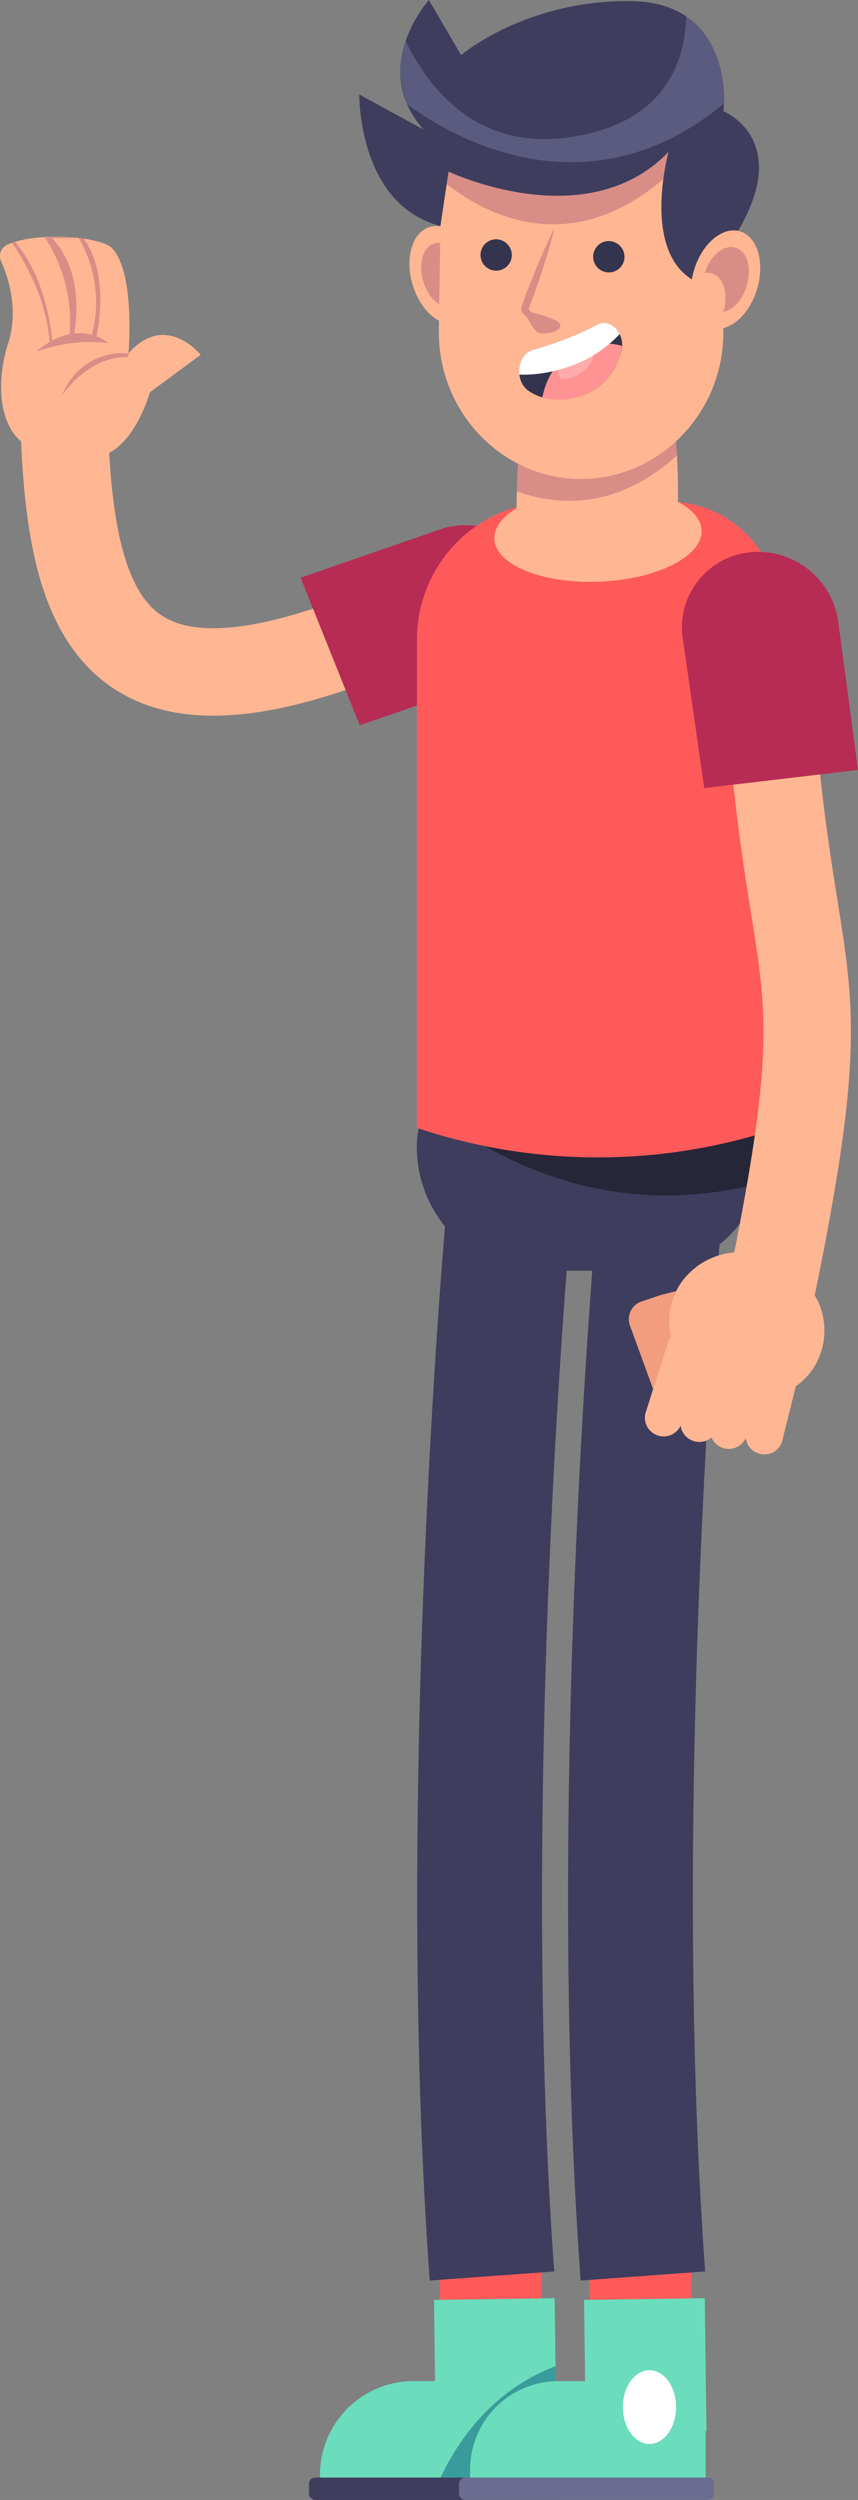 <svg xmlns="http://www.w3.org/2000/svg" viewBox="0 0 137.46 400.11"><rect x="0" y="0" width="137.46" height="400.11" fill="#808080" stroke="none"/><defs><style>.cls-1{fill:#ff5a5a;}.cls-2{fill:#6bddbc;}.cls-3{fill:#3a9b9b;}.cls-4{fill:#3e3d5e;}.cls-5{fill:#6d6d91;}.cls-6{fill:#fff;}.cls-15,.cls-7{fill:none;stroke-miterlimit:10;}.cls-7{stroke:#ffb692;stroke-linecap:round;stroke-width:14px;}.cls-8{fill:#b72c54;}.cls-9{fill:#262638;}.cls-10{fill:#ffb692;}.cls-11{fill:#d88d87;}.cls-12{fill:#34344f;}.cls-13{fill:#ff9292;}.cls-14{fill:#ffabab;}.cls-15{stroke:#3e3d5e;stroke-width:20px;}.cls-16{fill:#5b5b7f;}.cls-17{fill:#f29d7e;}</style></defs><g id="Layer_2" data-name="Layer 2"><g id="OBJECTS"><rect class="cls-1" x="70.56" y="358.56" width="16.3" height="29.63" transform="translate(-5.16 1.12) rotate(-0.79)"/><path class="cls-2" d="M66,381.09h3.7l-.17-13,19.33-.27L89.14,389H89v9H51.27v-1.78A15,15,0,0,1,66,381.09Z"/><path class="cls-3" d="M69.91,398.05c2.66-6.28,8.22-15.21,19.09-19.35L89.14,389H89v9Z"/><rect class="cls-4" x="49.5" y="396.53" width="40.86" height="3.58" rx="0.99"/><rect class="cls-1" x="94.6" y="358.56" width="16.3" height="29.63" transform="translate(-5.16 1.46) rotate(-0.79)"/><path class="cls-2" d="M89.47,381.09h4.27l-.17-13,19.34-.27.27,21.25h-.13v9H75.32v-2.81A14.15,14.15,0,0,1,89.47,381.09Z"/><rect class="cls-5" x="73.55" y="396.53" width="40.86" height="3.58" rx="0.99"/><path class="cls-6" d="M99.79,385.25c0,3.26,1.91,5.9,4.26,5.9s4.26-2.64,4.26-5.9-1.9-5.9-4.26-5.9S99.79,382,99.79,385.25Z"/><path class="cls-7" d="M71.16,96.3c-55.65,26.66-61,2.66-61-37.81"/><path class="cls-8" d="M48.16,92.46l23-7.95A12.8,12.8,0,0,1,86.8,93.22h0a12.33,12.33,0,0,1-8.17,15.62l-21,7.24Z"/><path class="cls-4" d="M103.48,203.37H86c-10.57,0-19.22-8.91-19.22-19.8h0a13.1,13.1,0,0,1,12.87-13.26h30.18a13.1,13.1,0,0,1,12.86,13.26h0C122.7,194.46,114.05,203.37,103.48,203.37Z"/><path class="cls-9" d="M110.51,170.31H79A12.17,12.17,0,0,0,68.23,177c21.48,17.12,42.12,15.47,53.88,12.26a19.23,19.23,0,0,0,.59-4.65v-1.73A12.42,12.42,0,0,0,110.51,170.31Z"/><path class="cls-1" d="M66.8,180.52a91.48,91.48,0,0,0,58,0V98A17.76,17.76,0,0,0,107,80.27H88.87A22.07,22.07,0,0,0,66.8,102.34Z"/><path class="cls-10" d="M112.4,84.92c.12,4.16-7.22,7.82-16.39,8.18S79.32,90.38,79.2,86.22,86.42,78.4,95.59,78,112.28,80.76,112.4,84.92Z"/><path class="cls-7" d="M122.84,104.82c3.31,57.81,12.54,44.78.4,103.18"/><path class="cls-8" d="M112.82,126.13l-3.51-24.48a12.11,12.11,0,0,1,11.35-13.3h0a13,13,0,0,1,13.71,11.71l3.09,23.17Z"/><path class="cls-10" d="M82.75,81.41c.47-30.55,6-14.59,13.15-14.48S109,53.23,108.6,81.81c-.16,10.7-5.93,9.69-13.07,9.58S82.59,92.11,82.75,81.41Z"/><path class="cls-11" d="M108.47,72.88c-1-16.38-6.33-5.85-12.57-5.95C89,66.83,83.57,51.86,82.81,78.64,93.8,82.53,102.43,78.34,108.47,72.88Z"/><path class="cls-10" d="M76.08,42.12c1.43,4.21.39,8.49-2.32,9.56S67.67,50.21,66.24,46s-.4-8.5,2.32-9.57S74.64,37.91,76.08,42.12Z"/><path class="cls-11" d="M73.18,43.11A2.27,2.27,0,0,1,74.47,43l-.06-.21c-1-2.79-3.17-4.47-5-3.76S67,42.56,67.91,45.34c.73,2.14,2.21,3.62,3.67,3.87C70.74,46.5,71.43,43.8,73.18,43.11Z"/><path class="cls-10" d="M98.76,11.94l-11.5-.18c-9-.14-16.43,7.32-16.58,16.57l-.37,24.49c-.2,12.92,9.89,23.64,22.43,23.84h0c12.53.19,23-10.22,23.14-23.14l.36-23C116.39,20.45,108.53,12.09,98.76,11.94Z"/><path class="cls-11" d="M113.67,20.81c-18.35,23.49-35.55,14.09-43,7.93v-.41a17.63,17.63,0,0,1,.72-4.62l35-9.83A18.14,18.14,0,0,1,113.67,20.81Z"/><path class="cls-4" d="M115.66,40.81c13.2-17.82.25-23,.25-23S117.87.32,101,.17,73.87,8.82,73.87,8.82L68.71,0S59,10.77,67.86,20.74l-10.3-5.62s-.27,17.58,13,21.06l1.3-8.72S94,38,107.12,24.29c0,0-4.82,17.19,5.19,21.16Z"/><path class="cls-11" d="M83.85,49.68s5.93,1.22,5.94,2.37-2.89,1.65-3.68,1.14S83.85,49.68,83.85,49.68Z"/><path class="cls-12" d="M82,40.92a2.51,2.51,0,1,1-2.46-2.62A2.55,2.55,0,0,1,82,40.92Z"/><path class="cls-12" d="M100.05,41.2a2.51,2.51,0,1,1-2.46-2.62A2.55,2.55,0,0,1,100.05,41.2Z"/><path class="cls-11" d="M88.85,36.45c-.71,2.95-1.62,5.81-2.58,8.65-.49,1.41-1,2.83-1.53,4.22l-.1.27c0,.11,0-.08,0-.18s0,0,0,0a2.19,2.19,0,0,0,.25.33l.74.78c.51.54,1,1.07,1.52,1.68a9.66,9.66,0,0,1-2.05-1,7.36,7.36,0,0,1-.94-.67,2.66,2.66,0,0,1-.48-.51,1,1,0,0,1-.14-.28.85.85,0,0,1,0-.45L83.6,49c.49-1.43,1-2.84,1.6-4.25C86.31,41.94,87.49,39.15,88.85,36.45Z"/><path class="cls-12" d="M85.36,56a53.19,53.19,0,0,0,10.25-4c2.36-1.26,4.85,1.71,3.85,4.64-1.07,3.11-3.21,6.15-7.46,7-3.48.72-5.82,0-7.4-1.15C82.37,60.86,82.87,56.7,85.36,56Z"/><path class="cls-13" d="M92,63.67c4.25-.89,6.39-3.93,7.46-7a4,4,0,0,0,.21-1.31,9.61,9.61,0,0,0-6.31.35c-4.1,1.43-5.83,4.72-6.48,7.94v0A10.66,10.66,0,0,0,92,63.67Z"/><path class="cls-14" d="M89.56,60.29c.51.7,2.11.39,3.6-.69s2.27-2.51,1.77-3.21-2.11-.39-3.59.69S89.06,59.6,89.56,60.29Z"/><path class="cls-6" d="M85.36,56a53.19,53.19,0,0,0,10.25-4c1.45-.78,2.94,0,3.65,1.48a19.75,19.75,0,0,1-9,5.48,21.48,21.48,0,0,1-7.05,1C83,58.25,83.79,56.44,85.36,56Z"/><path class="cls-10" d="M111.31,42.85c-1.41,4.22-.35,8.49,2.37,9.54s6.08-1.51,7.49-5.74.36-8.49-2.36-9.54S112.73,38.62,111.31,42.85Z"/><path class="cls-11" d="M114.22,43.81a2.37,2.37,0,0,0-1.29-.11,1.66,1.66,0,0,1,.06-.21c.93-2.79,3.15-4.48,5-3.79s2.5,3.52,1.56,6.31c-.72,2.14-2.19,3.64-3.65,3.9C116.68,47.19,116,44.49,114.22,43.81Z"/><path class="cls-15" d="M105.74,193.33S97.26,285.64,103,364.27"/><path class="cls-15" d="M81.58,193.33s-8.48,92.31-2.76,170.94"/><path class="cls-16" d="M65,6.59C69.18,15.12,77,23.9,91,22c15.28-2.11,18.71-11.75,18.94-19.37,5.64,3.79,6.14,11,6.09,13.9-18.78,15.6-38.46,9.07-50.74.22A13.73,13.73,0,0,1,65,6.59Z"/><path class="cls-10" d="M11.2,72.38c9,4.34,12.81-9.59,12.81-9.59l8.14-6s-5.63-7-11.57-.23c0,0,1.13-12.68-2.57-16.78C16.27,37.87,6.24,37,1.25,39.12A2,2,0,0,0,.18,41.83C1.31,44.34,3.05,49.56,1.29,55-1.17,62.6-.27,74,11.2,72.38Z"/><path class="cls-11" d="M20.58,56.58s-7.31-1.13-10.72,6.78c0,0,4.21-6.43,10.66-6.2Z"/><path class="cls-11" d="M5.83,56.28a24.94,24.94,0,0,1,11.5-1.37S12.53,50.56,5.83,56.28Z"/><path class="cls-11" d="M8,55.49l.43-.23s-.49-10.15-6-16.53l-.48.15C3.73,41.5,7.7,48,8,55.49Z"/><path class="cls-11" d="M14.58,54.1l.76.21s2.56-9.84-1.91-16.09A31.79,31.79,0,0,0,7.18,38a24.6,24.6,0,0,1,3.9,16.34l.6,0s2.61-9.9-3.35-16.23l4.3,0A20.43,20.43,0,0,1,14.58,54.1Z"/><path class="cls-17" d="M111.4,205.86l-5.55,1.41-3,1a3,3,0,0,0-1.91,3.93l4.23,11.58s.09,0,.29,0a5.45,5.45,0,0,0,3.83-3.57,12.37,12.37,0,0,0,7,2.19,4.65,4.65,0,0,0,3.68-6.19l-2.67-7.28A4.94,4.94,0,0,0,111.4,205.86Z"/><path class="cls-10" d="M124.87,202.28l1.91,1.21A11.12,11.12,0,0,1,130.3,219h0a11.57,11.57,0,0,1-15.85,3.18L112.54,221A11.1,11.1,0,0,1,109,205.47h0A11.57,11.57,0,0,1,124.87,202.28Z"/><path class="cls-10" d="M121.1,214.9h0a3,3,0,0,1,2.13,3.59l-3.61,11.3a3,3,0,0,1-3.65,2h0a3,3,0,0,1-2.14-3.59l3.61-11.31A3,3,0,0,1,121.1,214.9Z"/><path class="cls-10" d="M125.86,215.49h0a3,3,0,0,1,2.36,3.46l-2.86,11.51a2.94,2.94,0,0,1-3.5,2.25h0a3,3,0,0,1-2.37-3.46l2.86-11.51A3,3,0,0,1,125.86,215.49Z"/><path class="cls-10" d="M110.66,212.9h0a3,3,0,0,1,2.14,3.59l-3.61,11.3a3,3,0,0,1-3.66,2h0a3,3,0,0,1-2.13-3.59l3.61-11.3A3,3,0,0,1,110.66,212.9Z"/><path class="cls-10" d="M115.43,213.49h0a3,3,0,0,1,2.36,3.45l-2.86,11.52a2.94,2.94,0,0,1-3.51,2.25h0a3,3,0,0,1-2.36-3.46l2.86-11.51A2.94,2.94,0,0,1,115.43,213.49Z"/></g></g></svg>